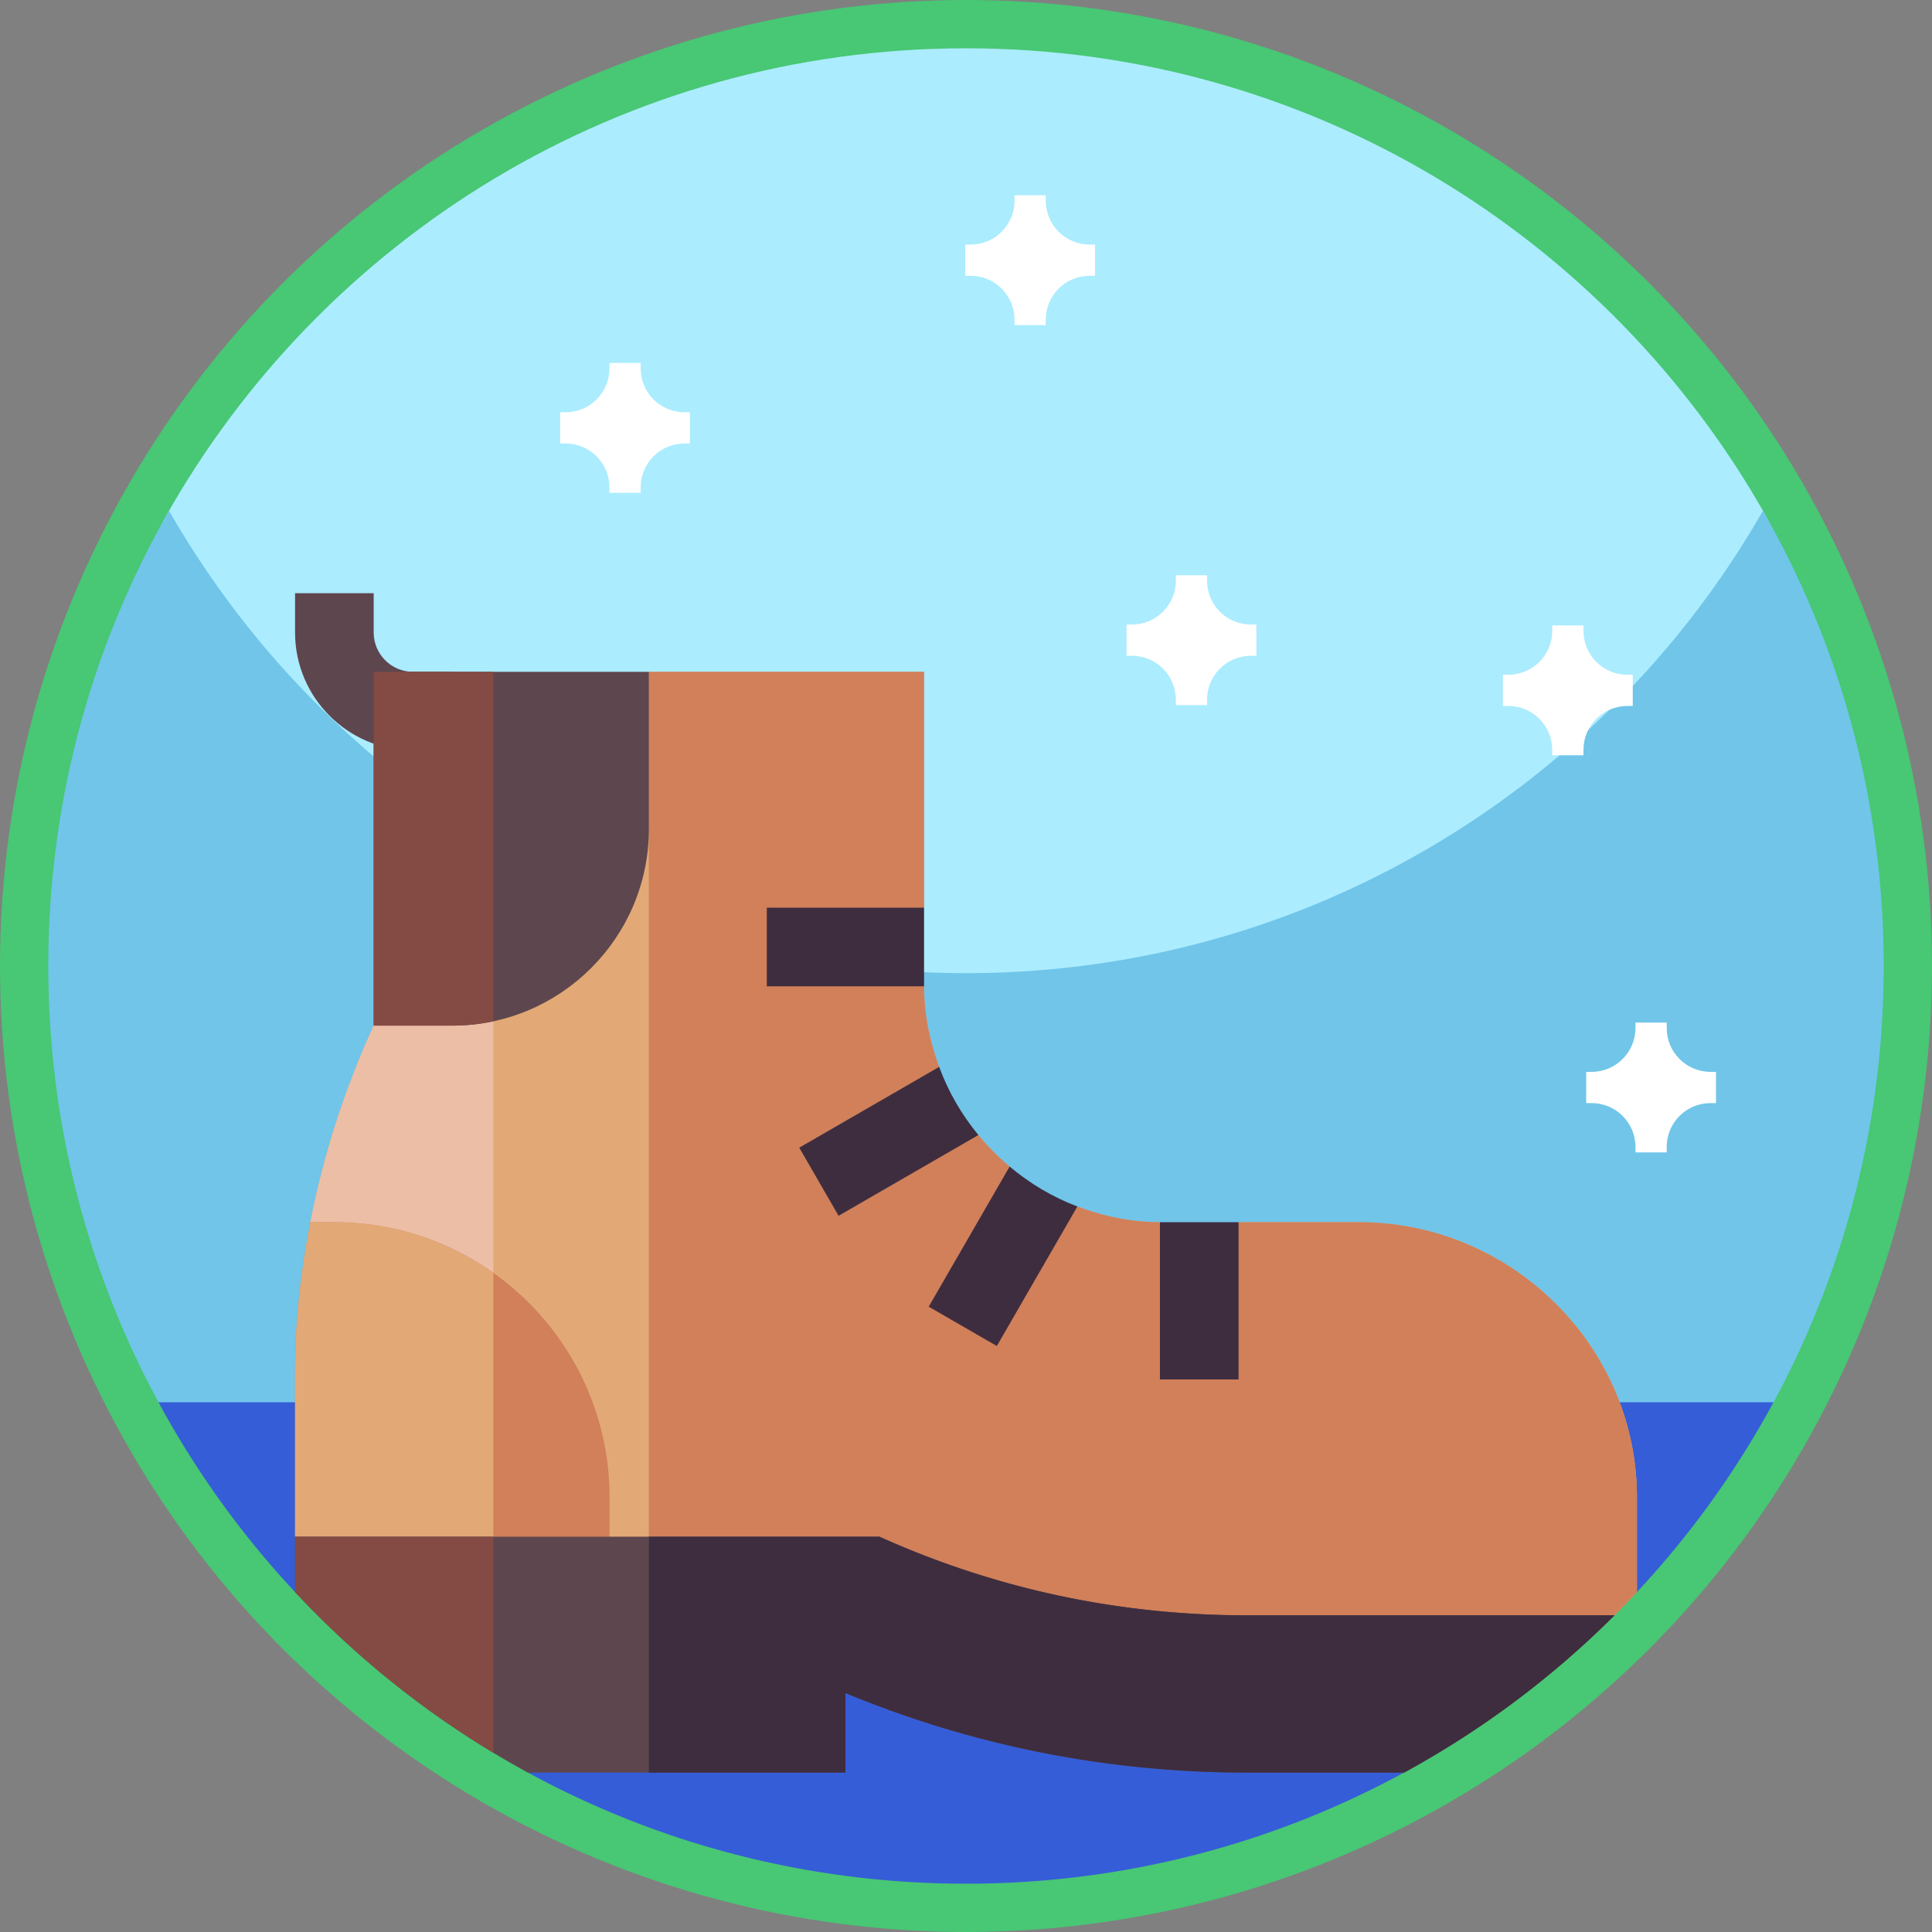 <svg xmlns="http://www.w3.org/2000/svg" width="512" height="512" style="enable-background:new 0 0 512 512" xml:space="preserve"><rect width="100%" height="100%" fill="#808080" stroke="none"/><circle r="256" cx="256" cy="256" fill="#48c774"/><g xmlns="http://www.w3.org/2000/svg"><path d="M256 289.25c-134.318 0-231.976-116.88-212.288-152C85.341 62.988 164.81 12.8 256 12.8c90.872 0 170.103 49.838 211.85 123.672 19.959 35.3-77.532 152.778-211.85 152.778z" fill="#abecfe"/><path d="M499.2 256c0 24.748-3.696 48.631-10.573 71.127a241.844 241.844 0 0 1-18.762 44.754C462.027 386.321 329.844 424.15 256 424.15S49.973 386.321 42.146 371.881a234.356 234.356 0 0 1-8.664-17.604C20.182 324.229 12.8 290.979 12.8 256c0-43.908 11.638-85.091 31.996-120.65C86.711 208.567 165.598 257.9 256 257.9s169.3-49.333 211.204-122.55C487.562 170.909 499.2 212.092 499.2 256z" fill="#70c5e9"/><path d="M469.999 371.614a243.446 243.446 0 0 1-23.487 35.559A242.067 242.067 0 0 1 433.5 422.25c-4.27 4.555-43.694 2.436-48.299 6.65-14.309 13.102 4.788 31.025-12.35 40.434C338.172 488.372 298.35 499.2 256 499.2c-42.04 0-81.59-10.67-116.09-29.45-17.429-9.488-.49-27.554-15.01-40.85-4.605-4.214-42.128-2.095-46.398-6.65a242.082 242.082 0 0 1-13.014-15.077A243.446 243.446 0 0 1 42 371.614z" fill="#355dd7"/><g><path d="M433.806 396.821c0-40.208-33.415-72.928-73.623-72.928h-31.95l-10.417 20.837-10.418-20.836c-7.725 0-15.044-1.593-21.88-4.165l-21.35 16.14 3.393-26.718a62.686 62.686 0 0 1-8.278-8.352l-26.635 3.346 16.24-21.407c-2.452-6.692-4.001-13.823-4.001-21.354l-20.836-10.419 20.836-10.419v-62.51h-72.929L99.03 271.801c-7.885 17.253-13.34 34.41-16.774 52.092l79.284 93.765h71.514c30.715 13.827 63.466 20.837 97.377 20.837h78.809l14.007-5.94c3.63-3.44 7.146-6.996 10.559-10.652z" fill="#e2a976"/><path d="M130.73 231.046l-31.7 40.755c-7.884 17.253-13.338 34.41-16.773 52.092l48.472 57.326z" fill="#ecbea6"/><path d="M433.806 396.821c0-40.208-33.415-72.928-73.623-72.928h-31.95l-10.417 20.837-10.418-20.836c-7.725 0-15.044-1.593-21.88-4.165l-21.35 16.14 3.393-26.718a62.686 62.686 0 0 1-8.278-8.352l-26.635 3.346 16.24-21.407c-2.452-6.692-4.001-13.823-4.001-21.354l-20.836-10.419 20.836-10.419v-62.51h-72.929v239.622h61.096c30.715 13.827 63.466 20.837 97.377 20.837h78.809l14.007-5.94c3.63-3.44 7.146-6.996 10.559-10.652z" fill="#d18059"/><path d="M119.867 198.874h-10.419c-17.235 0-31.255-14.02-31.255-31.255V157.2H99.03v10.419c0 5.748 4.67 10.418 10.418 10.418h10.419z" fill="#5e464f"/><path d="M246.118 346.287l18.05 10.419 21.35-36.977c-6.627-2.495-12.617-6.116-17.958-10.577zM222.23 322.194l37.052-21.395c-4.414-5.378-7.957-11.41-10.394-18.061l-37.077 21.407z" fill="#3e2d3f"/><path d="M88.642 323.894h-6.386c-2.503 12.891-4.063 26.027-4.063 39.862v43.484l32.242 10.419h51.105v-20.867c0-40.2-32.7-72.898-72.898-72.898z" fill="#d18059"/><path d="M130.73 337.325c-11.899-8.446-26.417-13.431-42.088-13.431h-6.386c-2.503 12.891-4.063 26.027-4.063 39.862v43.484l32.242 10.418h20.294z" fill="#e2a976"/><path d="M203.214 240.546h41.674v20.837h-41.674zM307.397 323.894h20.836v41.673h-20.836z" fill="#3e2d3f"/><path d="M171.96 219.71v-41.674H99.03v93.765h20.837c28.722 0 52.092-23.37 52.092-52.091z" fill="#5e464f"/><path d="M130.73 178.036h-31.7v93.765h20.837c3.725 0 7.357-.4 10.862-1.147z" fill="#844b44"/><path d="M330.432 428.076c-33.91 0-66.662-7.01-97.377-20.836H78.194v14.663c17.798 19.067 38.616 35.278 61.707 47.847h84.15v-21.08c33.808 13.999 69.52 21.08 106.38 21.08H372.1a244.021 244.021 0 0 0 55.76-41.674z" fill="#5e464f"/><path d="M78.194 421.903a244.286 244.286 0 0 0 52.535 42.584V407.24H78.194z" fill="#844b44"/><path d="M330.432 428.076c-33.91 0-66.662-7.01-97.377-20.836h-61.096v62.51h52.092v-21.08c33.808 13.999 69.52 21.08 106.38 21.08H372.1a244.021 244.021 0 0 0 55.76-41.674z" fill="#3e2d3f"/></g><g fill="#fff"><path d="M332.95 165.513h-1.448c-6.416 0-11.614-5.204-11.614-11.616v-1.447h-8.28v1.447c0 6.412-5.203 11.616-11.615 11.616h-1.451v8.279h1.45c6.413 0 11.616 5.198 11.616 11.614v1.452h8.28v-1.452c0-6.416 5.198-11.614 11.614-11.614h1.448zM182.85 109.254h-1.448c-6.416 0-11.614-5.203-11.614-11.615v-1.447h-8.28v1.447c0 6.412-5.203 11.615-11.615 11.615h-1.451v8.28h1.45c6.413 0 11.616 5.198 11.616 11.614v1.452h8.28v-1.452c0-6.416 5.198-11.614 11.614-11.614h1.448zM432.7 178.813h-1.448c-6.416 0-11.614-5.204-11.614-11.616v-1.447h-8.28v1.447c0 6.412-5.203 11.616-11.615 11.616h-1.451v8.279h1.45c6.413 0 11.616 5.198 11.616 11.614v1.452h8.28v-1.452c0-6.416 5.198-11.614 11.614-11.614h1.448zM290.2 64.813h-1.448c-6.416 0-11.614-5.204-11.614-11.616V51.75h-8.28v1.447c0 6.412-5.203 11.615-11.615 11.615h-1.451v8.28h1.45c6.413 0 11.616 5.198 11.616 11.614v1.452h8.28v-1.452c0-6.416 5.198-11.614 11.614-11.614h1.448zM454.758 284.054h-1.448c-6.416 0-11.614-5.203-11.614-11.615v-1.447h-8.28v1.447c0 6.412-5.203 11.615-11.615 11.615h-1.451v8.28h1.45c6.413 0 11.616 5.198 11.616 11.614v1.452h8.28v-1.452c0-6.416 5.198-11.614 11.614-11.614h1.448z"/></g></g></svg>